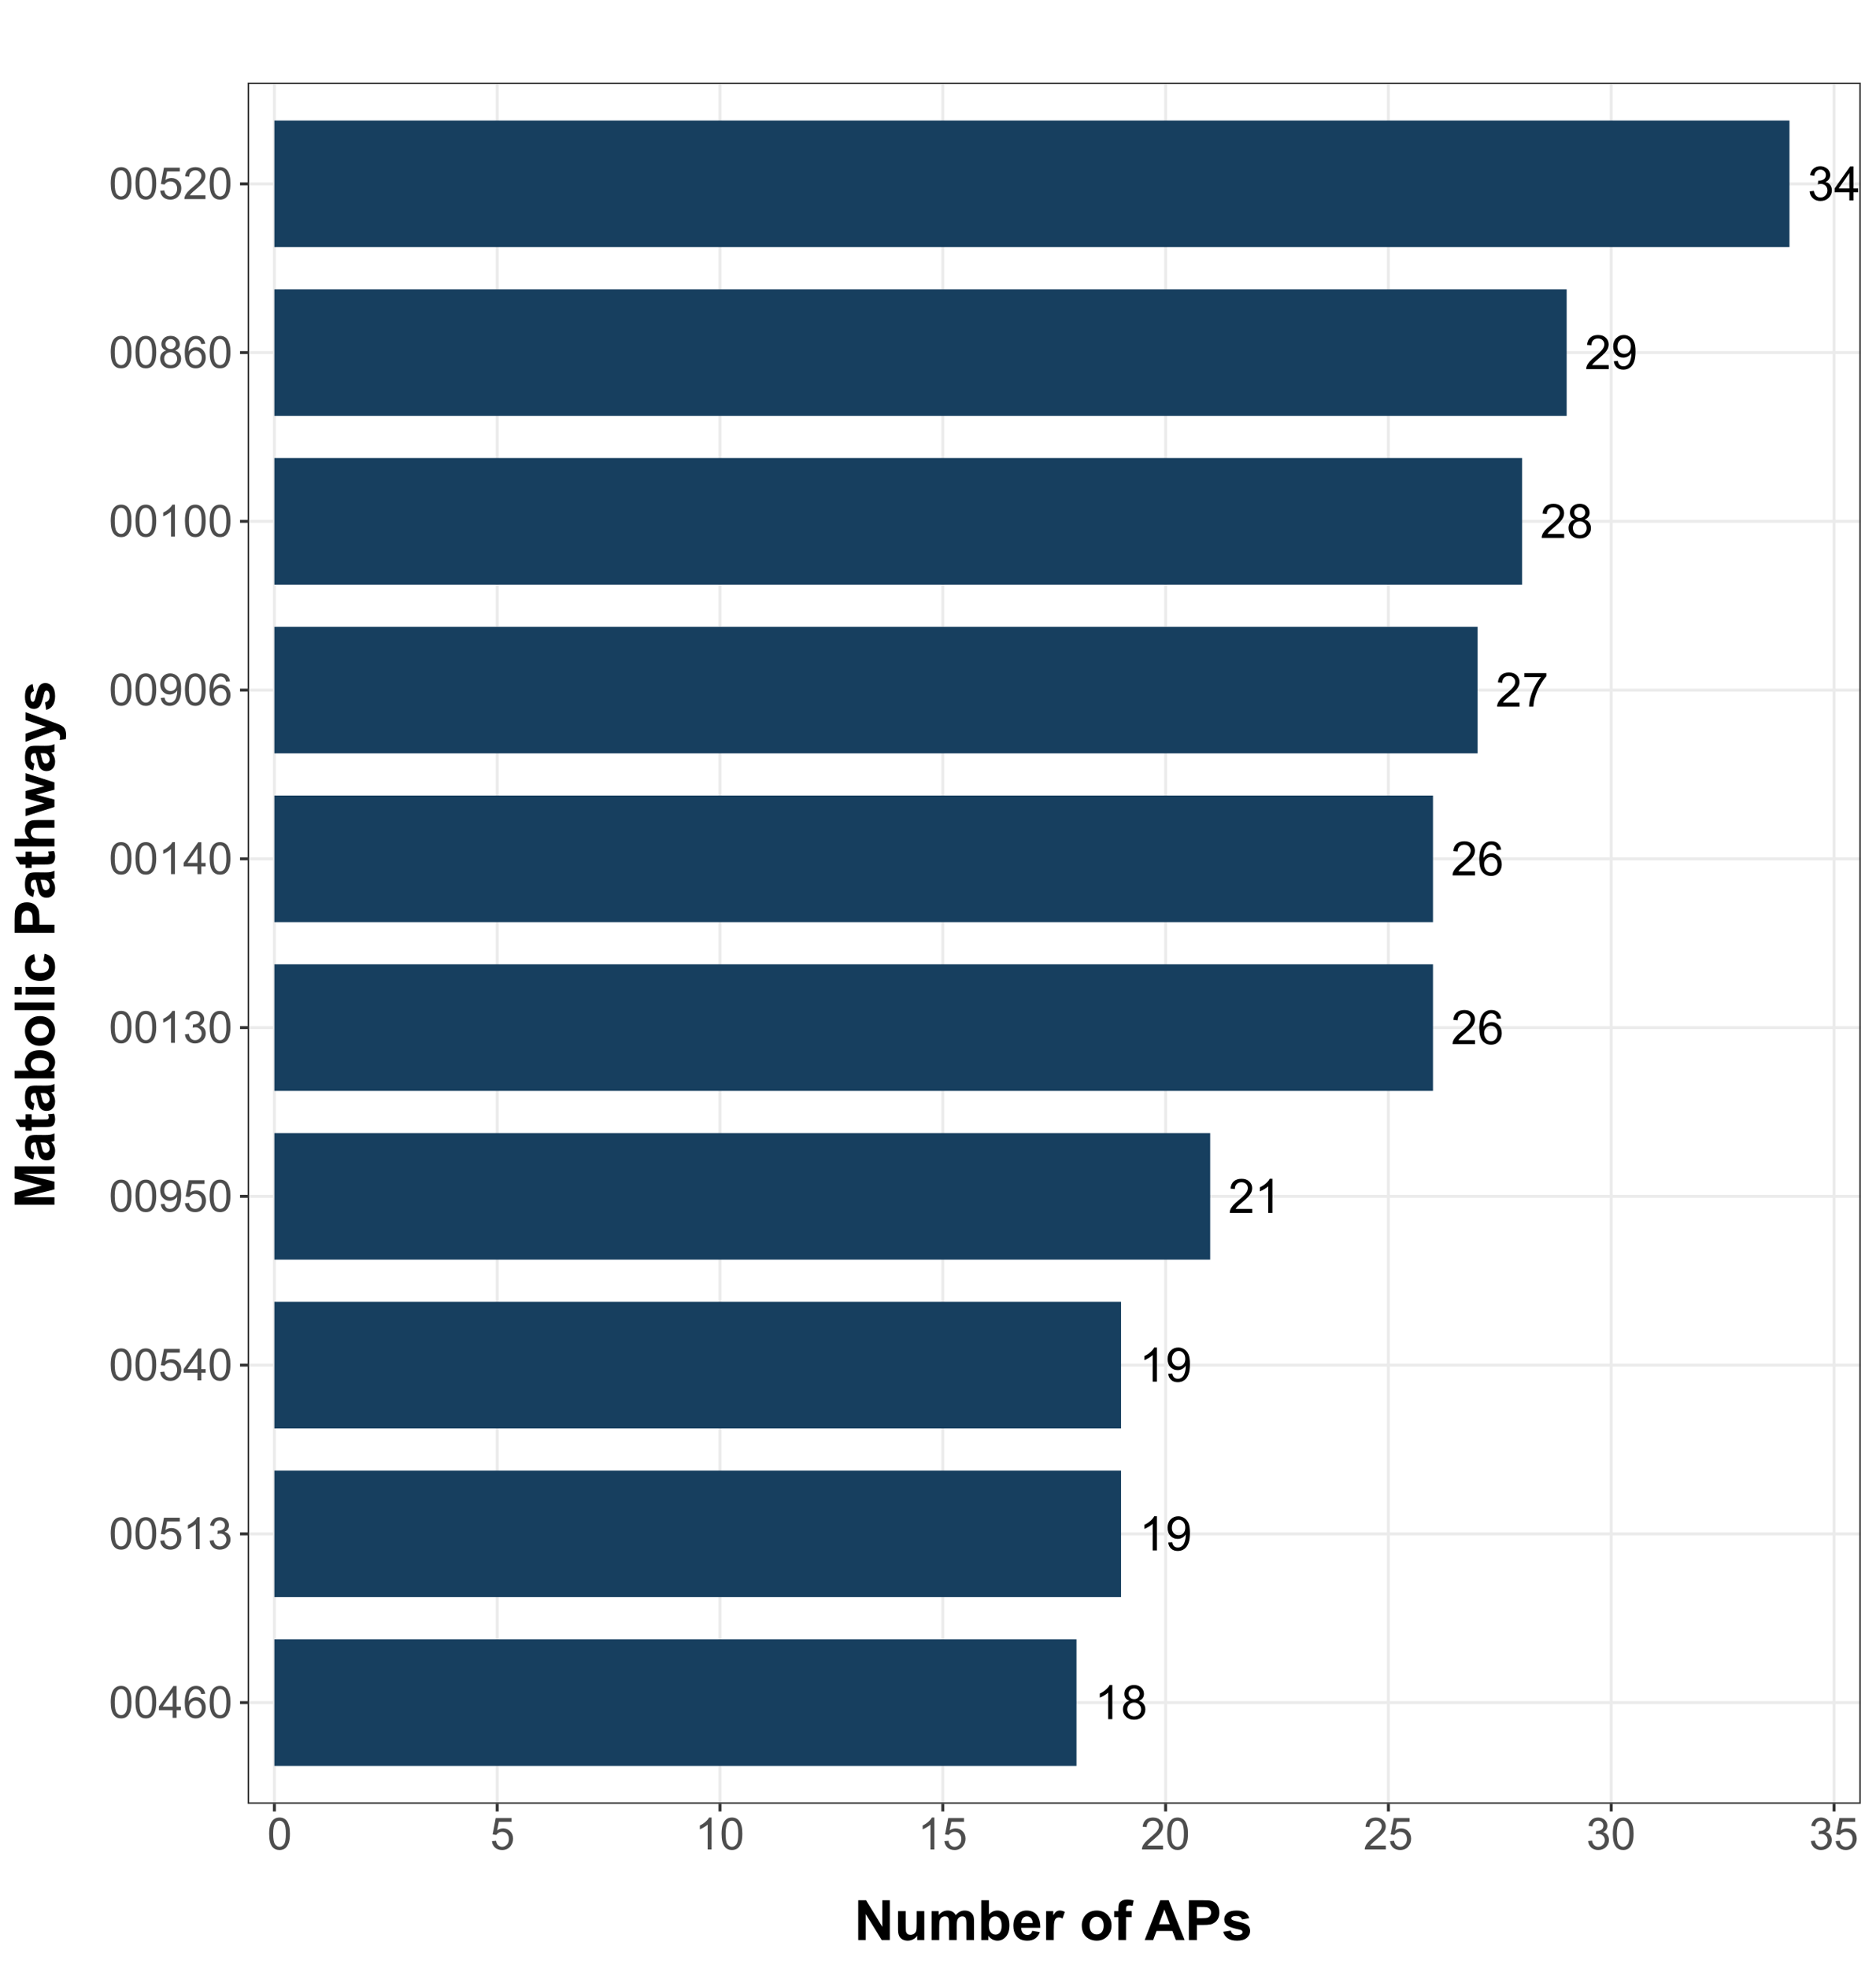 <?xml version="1.0" encoding="UTF-8"?>
<svg xmlns="http://www.w3.org/2000/svg" xmlns:xlink="http://www.w3.org/1999/xlink" width="675pt" height="708pt" viewBox="0 0 675 708" version="1.1">
<defs>
<g>
<symbol overflow="visible" id="glyph0-0">
<path style="stroke:none;" d="M 2.141 0 L 2.141 -10.672 L 10.672 -10.672 L 10.672 0 Z M 2.406 -0.266 L 10.406 -0.266 L 10.406 -10.406 L 2.406 -10.406 Z M 2.406 -0.266 "/>
</symbol>
<symbol overflow="visible" id="glyph0-1">
<path style="stroke:none;" d="M 0.719 -3.234 L 2.219 -3.422 C 2.395 -2.578 2.688 -1.969 3.094 -1.594 C 3.508 -1.219 4.016 -1.031 4.609 -1.031 C 5.316 -1.031 5.91 -1.273 6.391 -1.766 C 6.879 -2.254 7.125 -2.859 7.125 -3.578 C 7.125 -4.266 6.898 -4.832 6.453 -5.281 C 6.004 -5.727 5.43 -5.953 4.734 -5.953 C 4.453 -5.953 4.098 -5.895 3.672 -5.781 L 3.844 -7.109 C 3.945 -7.098 4.031 -7.094 4.094 -7.094 C 4.727 -7.094 5.301 -7.258 5.812 -7.594 C 6.32 -7.926 6.578 -8.438 6.578 -9.125 C 6.578 -9.676 6.391 -10.133 6.016 -10.5 C 5.648 -10.863 5.172 -11.047 4.578 -11.047 C 3.992 -11.047 3.504 -10.859 3.109 -10.484 C 2.723 -10.117 2.477 -9.57 2.375 -8.844 L 0.875 -9.109 C 1.051 -10.109 1.461 -10.883 2.109 -11.438 C 2.766 -12 3.578 -12.281 4.547 -12.281 C 5.211 -12.281 5.828 -12.133 6.391 -11.844 C 6.953 -11.562 7.379 -11.172 7.672 -10.672 C 7.973 -10.18 8.125 -9.656 8.125 -9.094 C 8.125 -8.57 7.977 -8.094 7.688 -7.656 C 7.406 -7.219 6.988 -6.875 6.438 -6.625 C 7.156 -6.457 7.711 -6.109 8.109 -5.578 C 8.516 -5.055 8.719 -4.398 8.719 -3.609 C 8.719 -2.547 8.328 -1.641 7.547 -0.891 C 6.773 -0.148 5.797 0.219 4.609 0.219 C 3.535 0.219 2.645 -0.098 1.938 -0.734 C 1.227 -1.379 0.82 -2.211 0.719 -3.234 Z M 0.719 -3.234 "/>
</symbol>
<symbol overflow="visible" id="glyph0-2">
<path style="stroke:none;" d="M 5.516 0 L 5.516 -2.922 L 0.219 -2.922 L 0.219 -4.297 L 5.797 -12.219 L 7.016 -12.219 L 7.016 -4.297 L 8.672 -4.297 L 8.672 -2.922 L 7.016 -2.922 L 7.016 0 Z M 5.516 -4.297 L 5.516 -9.812 L 1.688 -4.297 Z M 5.516 -4.297 "/>
</symbol>
<symbol overflow="visible" id="glyph0-3">
<path style="stroke:none;" d="M 8.594 -1.438 L 8.594 0 L 0.516 0 C 0.504 -0.363 0.562 -0.711 0.688 -1.047 C 0.895 -1.598 1.223 -2.141 1.672 -2.672 C 2.129 -3.203 2.785 -3.816 3.641 -4.516 C 4.973 -5.609 5.867 -6.473 6.328 -7.109 C 6.797 -7.742 7.031 -8.348 7.031 -8.922 C 7.031 -9.516 6.816 -10.016 6.391 -10.422 C 5.973 -10.828 5.422 -11.031 4.734 -11.031 C 4.016 -11.031 3.438 -10.812 3 -10.375 C 2.57 -9.945 2.352 -9.348 2.344 -8.578 L 0.797 -8.734 C 0.898 -9.891 1.297 -10.77 1.984 -11.375 C 2.68 -11.977 3.609 -12.281 4.766 -12.281 C 5.941 -12.281 6.867 -11.953 7.547 -11.297 C 8.234 -10.648 8.578 -9.844 8.578 -8.875 C 8.578 -8.383 8.477 -7.906 8.281 -7.438 C 8.082 -6.969 7.75 -6.469 7.281 -5.938 C 6.82 -5.414 6.051 -4.703 4.969 -3.797 C 4.07 -3.035 3.492 -2.52 3.234 -2.25 C 2.984 -1.977 2.773 -1.707 2.609 -1.438 Z M 8.594 -1.438 "/>
</symbol>
<symbol overflow="visible" id="glyph0-4">
<path style="stroke:none;" d="M 0.938 -2.828 L 2.375 -2.953 C 2.5 -2.273 2.734 -1.785 3.078 -1.484 C 3.422 -1.18 3.863 -1.031 4.406 -1.031 C 4.863 -1.031 5.266 -1.133 5.609 -1.344 C 5.961 -1.551 6.25 -1.832 6.469 -2.188 C 6.688 -2.539 6.867 -3.016 7.016 -3.609 C 7.172 -4.211 7.25 -4.828 7.25 -5.453 C 7.25 -5.516 7.25 -5.613 7.25 -5.75 C 6.945 -5.27 6.535 -4.879 6.016 -4.578 C 5.492 -4.285 4.93 -4.141 4.328 -4.141 C 3.316 -4.141 2.457 -4.504 1.75 -5.234 C 1.051 -5.973 0.703 -6.941 0.703 -8.141 C 0.703 -9.379 1.066 -10.379 1.797 -11.141 C 2.535 -11.898 3.453 -12.281 4.547 -12.281 C 5.348 -12.281 6.078 -12.062 6.734 -11.625 C 7.391 -11.195 7.891 -10.586 8.234 -9.797 C 8.578 -9.004 8.75 -7.859 8.75 -6.359 C 8.75 -4.797 8.578 -3.551 8.234 -2.625 C 7.898 -1.707 7.395 -1.004 6.719 -0.516 C 6.051 -0.035 5.27 0.203 4.375 0.203 C 3.414 0.203 2.633 -0.062 2.031 -0.594 C 1.426 -1.125 1.062 -1.867 0.938 -2.828 Z M 7.078 -8.219 C 7.078 -9.082 6.848 -9.766 6.391 -10.266 C 5.93 -10.773 5.379 -11.031 4.734 -11.031 C 4.066 -11.031 3.484 -10.754 2.984 -10.203 C 2.492 -9.66 2.25 -8.957 2.25 -8.094 C 2.25 -7.312 2.484 -6.676 2.953 -6.188 C 3.422 -5.707 4 -5.469 4.688 -5.469 C 5.383 -5.469 5.957 -5.707 6.406 -6.188 C 6.852 -6.676 7.078 -7.352 7.078 -8.219 Z M 7.078 -8.219 "/>
</symbol>
<symbol overflow="visible" id="glyph0-5">
<path style="stroke:none;" d="M 3.016 -6.625 C 2.391 -6.852 1.926 -7.176 1.625 -7.594 C 1.332 -8.02 1.188 -8.531 1.188 -9.125 C 1.188 -10.008 1.504 -10.754 2.141 -11.359 C 2.785 -11.973 3.633 -12.281 4.688 -12.281 C 5.758 -12.281 6.617 -11.969 7.266 -11.344 C 7.922 -10.727 8.25 -9.973 8.25 -9.078 C 8.25 -8.516 8.098 -8.02 7.797 -7.594 C 7.504 -7.176 7.055 -6.852 6.453 -6.625 C 7.203 -6.383 7.77 -5.988 8.156 -5.438 C 8.551 -4.895 8.75 -4.25 8.75 -3.5 C 8.75 -2.445 8.379 -1.566 7.641 -0.859 C 6.898 -0.148 5.926 0.203 4.719 0.203 C 3.508 0.203 2.535 -0.148 1.797 -0.859 C 1.055 -1.578 0.688 -2.469 0.688 -3.531 C 0.688 -4.332 0.891 -5 1.297 -5.531 C 1.703 -6.07 2.273 -6.438 3.016 -6.625 Z M 2.719 -9.172 C 2.719 -8.598 2.898 -8.125 3.266 -7.75 C 3.641 -7.383 4.129 -7.203 4.734 -7.203 C 5.305 -7.203 5.773 -7.383 6.141 -7.75 C 6.516 -8.113 6.703 -8.562 6.703 -9.094 C 6.703 -9.645 6.508 -10.109 6.125 -10.484 C 5.75 -10.859 5.281 -11.047 4.719 -11.047 C 4.145 -11.047 3.664 -10.859 3.281 -10.484 C 2.906 -10.117 2.719 -9.68 2.719 -9.172 Z M 2.234 -3.531 C 2.234 -3.102 2.332 -2.688 2.531 -2.281 C 2.738 -1.883 3.039 -1.578 3.438 -1.359 C 3.844 -1.141 4.273 -1.031 4.734 -1.031 C 5.453 -1.031 6.047 -1.258 6.516 -1.719 C 6.984 -2.176 7.219 -2.766 7.219 -3.484 C 7.219 -4.203 6.973 -4.797 6.484 -5.266 C 6.004 -5.742 5.406 -5.984 4.688 -5.984 C 3.977 -5.984 3.391 -5.75 2.922 -5.281 C 2.461 -4.812 2.234 -4.227 2.234 -3.531 Z M 2.234 -3.531 "/>
</symbol>
<symbol overflow="visible" id="glyph0-6">
<path style="stroke:none;" d="M 0.812 -10.625 L 0.812 -12.062 L 8.719 -12.062 L 8.719 -10.906 C 7.945 -10.07 7.176 -8.969 6.406 -7.594 C 5.645 -6.219 5.055 -4.805 4.641 -3.359 C 4.336 -2.336 4.145 -1.219 4.062 0 L 2.516 0 C 2.535 -0.957 2.723 -2.117 3.078 -3.484 C 3.441 -4.848 3.961 -6.16 4.641 -7.422 C 5.316 -8.691 6.035 -9.758 6.797 -10.625 Z M 0.812 -10.625 "/>
</symbol>
<symbol overflow="visible" id="glyph0-7">
<path style="stroke:none;" d="M 8.5 -9.234 L 7 -9.109 C 6.863 -9.703 6.676 -10.133 6.438 -10.406 C 6.031 -10.832 5.531 -11.047 4.938 -11.047 C 4.457 -11.047 4.035 -10.91 3.672 -10.641 C 3.203 -10.297 2.832 -9.789 2.562 -9.125 C 2.289 -8.469 2.148 -7.523 2.141 -6.297 C 2.492 -6.848 2.93 -7.258 3.453 -7.531 C 3.984 -7.801 4.535 -7.938 5.109 -7.938 C 6.109 -7.938 6.957 -7.566 7.656 -6.828 C 8.363 -6.086 8.719 -5.133 8.719 -3.969 C 8.719 -3.195 8.551 -2.484 8.219 -1.828 C 7.883 -1.172 7.426 -0.664 6.844 -0.312 C 6.27 0.031 5.617 0.203 4.891 0.203 C 3.641 0.203 2.617 -0.254 1.828 -1.172 C 1.035 -2.086 0.641 -3.602 0.641 -5.719 C 0.641 -8.082 1.078 -9.801 1.953 -10.875 C 2.711 -11.812 3.738 -12.281 5.031 -12.281 C 5.988 -12.281 6.773 -12.008 7.391 -11.469 C 8.004 -10.926 8.375 -10.18 8.5 -9.234 Z M 2.375 -3.969 C 2.375 -3.445 2.484 -2.945 2.703 -2.469 C 2.922 -2 3.227 -1.641 3.625 -1.391 C 4.02 -1.148 4.43 -1.031 4.859 -1.031 C 5.492 -1.031 6.039 -1.285 6.5 -1.797 C 6.957 -2.305 7.188 -3 7.188 -3.875 C 7.188 -4.719 6.957 -5.383 6.5 -5.875 C 6.051 -6.363 5.484 -6.609 4.797 -6.609 C 4.117 -6.609 3.547 -6.363 3.078 -5.875 C 2.609 -5.383 2.375 -4.75 2.375 -3.969 Z M 2.375 -3.969 "/>
</symbol>
<symbol overflow="visible" id="glyph0-8">
<path style="stroke:none;" d="M 6.359 0 L 4.859 0 L 4.859 -9.562 C 4.492 -9.219 4.02 -8.875 3.438 -8.531 C 2.852 -8.188 2.328 -7.926 1.859 -7.75 L 1.859 -9.203 C 2.703 -9.598 3.438 -10.078 4.062 -10.641 C 4.688 -11.203 5.129 -11.75 5.391 -12.281 L 6.359 -12.281 Z M 6.359 0 "/>
</symbol>
<symbol overflow="visible" id="glyph1-0">
<path style="stroke:none;" d="M 2 0 L 2 -10 L 10 -10 L 10 0 Z M 2.25 -0.25 L 9.75 -0.25 L 9.75 -9.75 L 2.25 -9.75 Z M 2.25 -0.25 "/>
</symbol>
<symbol overflow="visible" id="glyph1-1">
<path style="stroke:none;" d="M 0.672 -5.656 C 0.672 -7.008 0.805 -8.098 1.078 -8.922 C 1.359 -9.742 1.773 -10.379 2.328 -10.828 C 2.879 -11.273 3.57 -11.5 4.406 -11.5 C 5.02 -11.5 5.555 -11.375 6.016 -11.125 C 6.484 -10.883 6.867 -10.531 7.172 -10.062 C 7.473 -9.594 7.707 -9.023 7.875 -8.359 C 8.051 -7.691 8.141 -6.789 8.141 -5.656 C 8.141 -4.312 8 -3.223 7.719 -2.391 C 7.445 -1.566 7.035 -0.926 6.484 -0.469 C 5.93 -0.02 5.238 0.203 4.406 0.203 C 3.301 0.203 2.43 -0.195 1.797 -1 C 1.047 -1.945 0.672 -3.5 0.672 -5.656 Z M 2.109 -5.656 C 2.109 -3.77 2.328 -2.516 2.766 -1.891 C 3.211 -1.273 3.758 -0.969 4.406 -0.969 C 5.051 -0.969 5.594 -1.281 6.031 -1.906 C 6.469 -2.531 6.688 -3.781 6.688 -5.656 C 6.688 -7.539 6.469 -8.789 6.031 -9.406 C 5.594 -10.031 5.047 -10.344 4.391 -10.344 C 3.742 -10.344 3.227 -10.066 2.844 -9.516 C 2.352 -8.816 2.109 -7.531 2.109 -5.656 Z M 2.109 -5.656 "/>
</symbol>
<symbol overflow="visible" id="glyph1-2">
<path style="stroke:none;" d="M 5.172 0 L 5.172 -2.75 L 0.203 -2.75 L 0.203 -4.031 L 5.438 -11.453 L 6.578 -11.453 L 6.578 -4.031 L 8.125 -4.031 L 8.125 -2.75 L 6.578 -2.75 L 6.578 0 Z M 5.172 -4.031 L 5.172 -9.203 L 1.594 -4.031 Z M 5.172 -4.031 "/>
</symbol>
<symbol overflow="visible" id="glyph1-3">
<path style="stroke:none;" d="M 7.969 -8.656 L 6.562 -8.547 C 6.438 -9.098 6.258 -9.5 6.031 -9.75 C 5.656 -10.145 5.188 -10.344 4.625 -10.344 C 4.176 -10.344 3.785 -10.219 3.453 -9.969 C 3.004 -9.645 2.648 -9.172 2.391 -8.547 C 2.141 -7.93 2.008 -7.051 2 -5.906 C 2.344 -6.426 2.758 -6.812 3.25 -7.062 C 3.738 -7.312 4.25 -7.438 4.781 -7.438 C 5.719 -7.438 6.516 -7.086 7.172 -6.391 C 7.836 -5.703 8.172 -4.812 8.172 -3.719 C 8.172 -3 8.016 -2.332 7.703 -1.719 C 7.391 -1.102 6.961 -0.629 6.422 -0.297 C 5.879 0.035 5.266 0.203 4.578 0.203 C 3.41 0.203 2.457 -0.227 1.719 -1.094 C 0.977 -1.957 0.609 -3.379 0.609 -5.359 C 0.609 -7.578 1.016 -9.188 1.828 -10.188 C 2.547 -11.062 3.508 -11.5 4.719 -11.5 C 5.613 -11.5 6.348 -11.242 6.922 -10.734 C 7.504 -10.234 7.852 -9.539 7.969 -8.656 Z M 2.219 -3.719 C 2.219 -3.227 2.32 -2.758 2.531 -2.312 C 2.738 -1.875 3.023 -1.539 3.391 -1.312 C 3.766 -1.082 4.156 -0.969 4.562 -0.969 C 5.156 -0.969 5.664 -1.207 6.094 -1.688 C 6.52 -2.164 6.734 -2.816 6.734 -3.641 C 6.734 -4.43 6.52 -5.051 6.094 -5.5 C 5.676 -5.957 5.145 -6.188 4.5 -6.188 C 3.863 -6.188 3.32 -5.957 2.875 -5.5 C 2.438 -5.051 2.219 -4.457 2.219 -3.719 Z M 2.219 -3.719 "/>
</symbol>
<symbol overflow="visible" id="glyph1-4">
<path style="stroke:none;" d="M 0.672 -3 L 2.141 -3.125 C 2.254 -2.406 2.508 -1.863 2.906 -1.5 C 3.301 -1.145 3.781 -0.969 4.344 -0.969 C 5.02 -0.969 5.594 -1.223 6.062 -1.734 C 6.531 -2.242 6.766 -2.922 6.766 -3.766 C 6.766 -4.566 6.539 -5.195 6.094 -5.656 C 5.645 -6.125 5.055 -6.359 4.328 -6.359 C 3.867 -6.359 3.457 -6.254 3.094 -6.047 C 2.727 -5.836 2.441 -5.57 2.234 -5.25 L 0.922 -5.422 L 2.031 -11.297 L 7.719 -11.297 L 7.719 -9.953 L 3.156 -9.953 L 2.531 -6.875 C 3.219 -7.352 3.941 -7.594 4.703 -7.594 C 5.703 -7.594 6.547 -7.242 7.234 -6.547 C 7.922 -5.859 8.266 -4.973 8.266 -3.891 C 8.266 -2.848 7.961 -1.953 7.359 -1.203 C 6.617 -0.266 5.613 0.203 4.344 0.203 C 3.301 0.203 2.453 -0.086 1.797 -0.672 C 1.141 -1.266 0.766 -2.039 0.672 -3 Z M 0.672 -3 "/>
</symbol>
<symbol overflow="visible" id="glyph1-5">
<path style="stroke:none;" d="M 5.969 0 L 4.562 0 L 4.562 -8.969 C 4.219 -8.645 3.77 -8.32 3.219 -8 C 2.676 -7.676 2.188 -7.43 1.75 -7.266 L 1.75 -8.625 C 2.531 -9 3.211 -9.445 3.797 -9.969 C 4.391 -10.5 4.812 -11.008 5.062 -11.5 L 5.969 -11.5 Z M 5.969 0 "/>
</symbol>
<symbol overflow="visible" id="glyph1-6">
<path style="stroke:none;" d="M 0.672 -3.031 L 2.078 -3.219 C 2.242 -2.414 2.52 -1.836 2.906 -1.484 C 3.289 -1.141 3.766 -0.969 4.328 -0.969 C 4.984 -0.969 5.539 -1.195 6 -1.656 C 6.457 -2.113 6.688 -2.68 6.688 -3.359 C 6.688 -4.004 6.473 -4.535 6.047 -4.953 C 5.629 -5.367 5.094 -5.578 4.438 -5.578 C 4.176 -5.578 3.848 -5.523 3.453 -5.422 L 3.609 -6.656 C 3.703 -6.645 3.773 -6.641 3.828 -6.641 C 4.43 -6.641 4.973 -6.797 5.453 -7.109 C 5.93 -7.422 6.172 -7.906 6.172 -8.562 C 6.172 -9.07 5.992 -9.492 5.641 -9.828 C 5.297 -10.172 4.848 -10.344 4.297 -10.344 C 3.742 -10.344 3.285 -10.172 2.922 -9.828 C 2.555 -9.484 2.32 -8.969 2.219 -8.281 L 0.812 -8.531 C 0.988 -9.477 1.379 -10.207 1.984 -10.719 C 2.598 -11.238 3.359 -11.5 4.266 -11.5 C 4.891 -11.5 5.461 -11.363 5.984 -11.094 C 6.516 -10.832 6.914 -10.469 7.188 -10 C 7.469 -9.539 7.609 -9.051 7.609 -8.531 C 7.609 -8.031 7.473 -7.578 7.203 -7.172 C 6.941 -6.766 6.551 -6.441 6.031 -6.203 C 6.707 -6.047 7.234 -5.723 7.609 -5.234 C 7.984 -4.742 8.172 -4.129 8.172 -3.391 C 8.172 -2.391 7.805 -1.539 7.078 -0.844 C 6.348 -0.145 5.426 0.203 4.312 0.203 C 3.312 0.203 2.477 -0.094 1.812 -0.688 C 1.145 -1.289 0.766 -2.07 0.672 -3.031 Z M 0.672 -3.031 "/>
</symbol>
<symbol overflow="visible" id="glyph1-7">
<path style="stroke:none;" d="M 0.875 -2.656 L 2.234 -2.781 C 2.348 -2.145 2.566 -1.68 2.891 -1.391 C 3.211 -1.109 3.625 -0.969 4.125 -0.969 C 4.562 -0.969 4.941 -1.066 5.266 -1.266 C 5.586 -1.461 5.852 -1.723 6.062 -2.047 C 6.27 -2.379 6.441 -2.828 6.578 -3.391 C 6.723 -3.953 6.797 -4.523 6.797 -5.109 C 6.797 -5.172 6.797 -5.266 6.797 -5.391 C 6.516 -4.941 6.129 -4.578 5.641 -4.297 C 5.148 -4.023 4.625 -3.891 4.062 -3.891 C 3.113 -3.891 2.312 -4.234 1.656 -4.922 C 1 -5.609 0.672 -6.516 0.672 -7.641 C 0.672 -8.797 1.008 -9.727 1.688 -10.438 C 2.375 -11.145 3.234 -11.5 4.266 -11.5 C 5.016 -11.5 5.695 -11.297 6.312 -10.891 C 6.926 -10.492 7.395 -9.926 7.719 -9.188 C 8.039 -8.445 8.203 -7.375 8.203 -5.969 C 8.203 -4.5 8.039 -3.332 7.719 -2.469 C 7.406 -1.602 6.93 -0.941 6.297 -0.484 C 5.672 -0.023 4.938 0.203 4.094 0.203 C 3.195 0.203 2.461 -0.047 1.891 -0.547 C 1.328 -1.047 0.988 -1.75 0.875 -2.656 Z M 6.641 -7.703 C 6.641 -8.516 6.422 -9.156 5.984 -9.625 C 5.555 -10.102 5.039 -10.344 4.438 -10.344 C 3.812 -10.344 3.266 -10.086 2.797 -9.578 C 2.336 -9.066 2.109 -8.406 2.109 -7.594 C 2.109 -6.863 2.328 -6.27 2.766 -5.812 C 3.211 -5.352 3.758 -5.125 4.406 -5.125 C 5.051 -5.125 5.582 -5.352 6 -5.812 C 6.426 -6.27 6.641 -6.898 6.641 -7.703 Z M 6.641 -7.703 "/>
</symbol>
<symbol overflow="visible" id="glyph1-8">
<path style="stroke:none;" d="M 2.828 -6.219 C 2.242 -6.426 1.812 -6.727 1.531 -7.125 C 1.25 -7.52 1.109 -7.992 1.109 -8.547 C 1.109 -9.379 1.406 -10.078 2 -10.641 C 2.602 -11.211 3.406 -11.5 4.406 -11.5 C 5.406 -11.5 6.207 -11.207 6.812 -10.625 C 7.426 -10.051 7.734 -9.348 7.734 -8.516 C 7.734 -7.984 7.594 -7.52 7.312 -7.125 C 7.031 -6.727 6.609 -6.426 6.047 -6.219 C 6.742 -5.988 7.273 -5.617 7.641 -5.109 C 8.016 -4.598 8.203 -3.988 8.203 -3.281 C 8.203 -2.301 7.852 -1.473 7.156 -0.797 C 6.469 -0.129 5.555 0.203 4.422 0.203 C 3.297 0.203 2.383 -0.129 1.688 -0.797 C 1 -1.473 0.656 -2.312 0.656 -3.312 C 0.656 -4.062 0.844 -4.688 1.219 -5.188 C 1.594 -5.688 2.129 -6.031 2.828 -6.219 Z M 2.547 -8.594 C 2.547 -8.051 2.719 -7.609 3.062 -7.266 C 3.414 -6.922 3.875 -6.75 4.438 -6.75 C 4.977 -6.75 5.422 -6.922 5.766 -7.266 C 6.109 -7.609 6.281 -8.023 6.281 -8.516 C 6.281 -9.035 6.102 -9.469 5.75 -9.812 C 5.395 -10.164 4.953 -10.344 4.422 -10.344 C 3.879 -10.344 3.43 -10.172 3.078 -9.828 C 2.723 -9.484 2.547 -9.07 2.547 -8.594 Z M 2.094 -3.312 C 2.094 -2.906 2.188 -2.516 2.375 -2.141 C 2.57 -1.766 2.859 -1.473 3.234 -1.266 C 3.609 -1.066 4.008 -0.969 4.438 -0.969 C 5.113 -0.969 5.672 -1.18 6.109 -1.609 C 6.547 -2.047 6.766 -2.598 6.766 -3.266 C 6.766 -3.941 6.535 -4.5 6.078 -4.938 C 5.629 -5.383 5.066 -5.609 4.391 -5.609 C 3.734 -5.609 3.188 -5.391 2.75 -4.953 C 2.312 -4.516 2.094 -3.969 2.094 -3.312 Z M 2.094 -3.312 "/>
</symbol>
<symbol overflow="visible" id="glyph1-9">
<path style="stroke:none;" d="M 8.062 -1.359 L 8.062 0 L 0.484 0 C 0.473 -0.344 0.531 -0.672 0.656 -0.984 C 0.844 -1.492 1.148 -2 1.578 -2.5 C 2.004 -3 2.617 -3.578 3.422 -4.234 C 4.66 -5.254 5.5 -6.062 5.938 -6.656 C 6.375 -7.258 6.594 -7.828 6.594 -8.359 C 6.594 -8.91 6.395 -9.379 6 -9.766 C 5.602 -10.148 5.082 -10.344 4.438 -10.344 C 3.758 -10.344 3.219 -10.141 2.812 -9.734 C 2.406 -9.328 2.203 -8.766 2.203 -8.047 L 0.75 -8.188 C 0.852 -9.27 1.227 -10.094 1.875 -10.656 C 2.52 -11.219 3.383 -11.5 4.469 -11.5 C 5.57 -11.5 6.441 -11.191 7.078 -10.578 C 7.723 -9.973 8.047 -9.223 8.047 -8.328 C 8.047 -7.867 7.953 -7.414 7.766 -6.969 C 7.578 -6.531 7.266 -6.066 6.828 -5.578 C 6.391 -5.086 5.664 -4.414 4.656 -3.562 C 3.812 -2.852 3.27 -2.367 3.031 -2.109 C 2.789 -1.859 2.594 -1.609 2.438 -1.359 Z M 8.062 -1.359 "/>
</symbol>
<symbol overflow="visible" id="glyph1-10">
<path style="stroke:none;" d=""/>
</symbol>
<symbol overflow="visible" id="glyph2-0">
<path style="stroke:none;" d="M 2.5 0 L 2.5 -12.5 L 12.5 -12.5 L 12.5 0 Z M 2.812 -0.312 L 12.188 -0.312 L 12.188 -12.188 L 2.812 -12.188 Z M 2.812 -0.312 "/>
</symbol>
<symbol overflow="visible" id="glyph2-1">
<path style="stroke:none;" d="M 1.484 0 L 1.484 -14.312 L 4.297 -14.312 L 10.156 -4.75 L 10.156 -14.312 L 12.844 -14.312 L 12.844 0 L 9.938 0 L 4.172 -9.344 L 4.172 0 Z M 1.484 0 "/>
</symbol>
<symbol overflow="visible" id="glyph2-2">
<path style="stroke:none;" d="M 8.266 0 L 8.266 -1.547 C 7.891 -0.992 7.391 -0.555 6.766 -0.234 C 6.148 0.078 5.504 0.234 4.828 0.234 C 4.129 0.234 3.504 0.082 2.953 -0.219 C 2.398 -0.531 2 -0.961 1.75 -1.516 C 1.5 -2.066 1.375 -2.832 1.375 -3.812 L 1.375 -10.375 L 4.125 -10.375 L 4.125 -5.609 C 4.125 -4.148 4.172 -3.254 4.266 -2.922 C 4.367 -2.598 4.551 -2.336 4.812 -2.141 C 5.082 -1.953 5.426 -1.859 5.844 -1.859 C 6.312 -1.859 6.727 -1.984 7.094 -2.234 C 7.469 -2.492 7.723 -2.812 7.859 -3.188 C 7.992 -3.57 8.062 -4.508 8.062 -6 L 8.062 -10.375 L 10.812 -10.375 L 10.812 0 Z M 8.266 0 "/>
</symbol>
<symbol overflow="visible" id="glyph2-3">
<path style="stroke:none;" d="M 1.234 -10.375 L 3.766 -10.375 L 3.766 -8.953 C 4.672 -10.055 5.75 -10.609 7 -10.609 C 7.656 -10.609 8.227 -10.469 8.719 -10.188 C 9.207 -9.914 9.609 -9.504 9.922 -8.953 C 10.379 -9.504 10.867 -9.914 11.391 -10.188 C 11.922 -10.469 12.488 -10.609 13.094 -10.609 C 13.852 -10.609 14.492 -10.453 15.016 -10.141 C 15.547 -9.828 15.941 -9.375 16.203 -8.781 C 16.391 -8.332 16.484 -7.613 16.484 -6.625 L 16.484 0 L 13.734 0 L 13.734 -5.922 C 13.734 -6.953 13.641 -7.617 13.453 -7.922 C 13.203 -8.305 12.812 -8.5 12.281 -8.5 C 11.895 -8.5 11.531 -8.379 11.188 -8.141 C 10.852 -7.91 10.613 -7.57 10.469 -7.125 C 10.32 -6.676 10.25 -5.961 10.25 -4.984 L 10.25 0 L 7.5 0 L 7.5 -5.688 C 7.5 -6.695 7.445 -7.348 7.344 -7.641 C 7.25 -7.93 7.098 -8.145 6.891 -8.281 C 6.691 -8.426 6.414 -8.5 6.062 -8.5 C 5.645 -8.5 5.266 -8.383 4.922 -8.156 C 4.586 -7.938 4.344 -7.609 4.188 -7.172 C 4.039 -6.742 3.969 -6.035 3.969 -5.047 L 3.969 0 L 1.234 0 Z M 1.234 -10.375 "/>
</symbol>
<symbol overflow="visible" id="glyph2-4">
<path style="stroke:none;" d="M 1.312 0 L 1.312 -14.312 L 4.062 -14.312 L 4.062 -9.156 C 4.906 -10.125 5.91 -10.609 7.078 -10.609 C 8.336 -10.609 9.379 -10.148 10.203 -9.234 C 11.035 -8.316 11.453 -7.004 11.453 -5.297 C 11.453 -3.523 11.031 -2.16 10.188 -1.203 C 9.344 -0.242 8.316 0.234 7.109 0.234 C 6.516 0.234 5.93 0.086 5.359 -0.203 C 4.785 -0.504 4.289 -0.945 3.875 -1.531 L 3.875 0 Z M 4.047 -5.406 C 4.047 -4.332 4.211 -3.539 4.547 -3.031 C 5.023 -2.301 5.66 -1.938 6.453 -1.938 C 7.055 -1.938 7.57 -2.191 8 -2.703 C 8.426 -3.223 8.641 -4.039 8.641 -5.156 C 8.641 -6.344 8.422 -7.195 7.984 -7.719 C 7.555 -8.238 7.008 -8.5 6.344 -8.5 C 5.688 -8.5 5.141 -8.242 4.703 -7.734 C 4.266 -7.223 4.047 -6.445 4.047 -5.406 Z M 4.047 -5.406 "/>
</symbol>
<symbol overflow="visible" id="glyph2-5">
<path style="stroke:none;" d="M 7.438 -3.297 L 10.172 -2.844 C 9.828 -1.844 9.273 -1.078 8.516 -0.547 C 7.754 -0.023 6.805 0.234 5.672 0.234 C 3.859 0.234 2.52 -0.352 1.656 -1.531 C 0.977 -2.477 0.641 -3.672 0.641 -5.109 C 0.641 -6.828 1.086 -8.172 1.984 -9.141 C 2.879 -10.117 4.016 -10.609 5.391 -10.609 C 6.93 -10.609 8.145 -10.098 9.031 -9.078 C 9.926 -8.055 10.359 -6.492 10.328 -4.391 L 3.453 -4.391 C 3.473 -3.578 3.691 -2.941 4.109 -2.484 C 4.535 -2.035 5.062 -1.812 5.688 -1.812 C 6.125 -1.812 6.488 -1.926 6.781 -2.156 C 7.07 -2.395 7.289 -2.773 7.438 -3.297 Z M 7.594 -6.078 C 7.57 -6.867 7.363 -7.469 6.969 -7.875 C 6.582 -8.289 6.113 -8.5 5.562 -8.5 C 4.957 -8.5 4.461 -8.285 4.078 -7.859 C 3.68 -7.422 3.488 -6.828 3.5 -6.078 Z M 7.594 -6.078 "/>
</symbol>
<symbol overflow="visible" id="glyph2-6">
<path style="stroke:none;" d="M 4.062 0 L 1.312 0 L 1.312 -10.375 L 3.875 -10.375 L 3.875 -8.891 C 4.301 -9.586 4.688 -10.047 5.031 -10.266 C 5.383 -10.492 5.785 -10.609 6.234 -10.609 C 6.859 -10.609 7.457 -10.438 8.031 -10.094 L 7.188 -7.703 C 6.727 -7.992 6.301 -8.141 5.906 -8.141 C 5.52 -8.141 5.191 -8.035 4.922 -7.828 C 4.648 -7.617 4.438 -7.234 4.281 -6.672 C 4.133 -6.117 4.062 -4.961 4.062 -3.203 Z M 4.062 0 "/>
</symbol>
<symbol overflow="visible" id="glyph2-7">
<path style="stroke:none;" d=""/>
</symbol>
<symbol overflow="visible" id="glyph2-8">
<path style="stroke:none;" d="M 0.797 -5.328 C 0.797 -6.242 1.02 -7.129 1.469 -7.984 C 1.926 -8.836 2.566 -9.488 3.391 -9.938 C 4.211 -10.383 5.129 -10.609 6.141 -10.609 C 7.711 -10.609 9 -10.098 10 -9.078 C 11 -8.055 11.5 -6.77 11.5 -5.219 C 11.5 -3.645 10.992 -2.344 9.984 -1.312 C 8.973 -0.281 7.695 0.234 6.156 0.234 C 5.207 0.234 4.301 0.02 3.438 -0.406 C 2.582 -0.844 1.926 -1.473 1.469 -2.297 C 1.02 -3.129 0.797 -4.141 0.797 -5.328 Z M 3.609 -5.188 C 3.609 -4.156 3.852 -3.363 4.344 -2.812 C 4.832 -2.27 5.438 -2 6.156 -2 C 6.875 -2 7.473 -2.27 7.953 -2.812 C 8.441 -3.363 8.688 -4.16 8.688 -5.203 C 8.688 -6.223 8.441 -7.004 7.953 -7.547 C 7.473 -8.098 6.875 -8.375 6.156 -8.375 C 5.438 -8.375 4.832 -8.098 4.344 -7.547 C 3.852 -7.004 3.609 -6.219 3.609 -5.188 Z M 3.609 -5.188 "/>
</symbol>
<symbol overflow="visible" id="glyph2-9">
<path style="stroke:none;" d="M 0.234 -10.375 L 1.766 -10.375 L 1.766 -11.156 C 1.766 -12.031 1.852 -12.68 2.031 -13.109 C 2.219 -13.535 2.562 -13.883 3.062 -14.156 C 3.562 -14.426 4.191 -14.562 4.953 -14.562 C 5.734 -14.562 6.5 -14.441 7.25 -14.203 L 6.875 -12.297 C 6.438 -12.398 6.016 -12.453 5.609 -12.453 C 5.211 -12.453 4.926 -12.359 4.75 -12.172 C 4.582 -11.984 4.5 -11.629 4.5 -11.109 L 4.5 -10.375 L 6.547 -10.375 L 6.547 -8.219 L 4.5 -8.219 L 4.5 0 L 1.766 0 L 1.766 -8.219 L 0.234 -8.219 Z M 0.234 -10.375 "/>
</symbol>
<symbol overflow="visible" id="glyph2-10">
<path style="stroke:none;" d="M 14.359 0 L 11.219 0 L 9.969 -3.25 L 4.25 -3.25 L 3.062 0 L 0 0 L 5.578 -14.312 L 8.641 -14.312 Z M 9.047 -5.672 L 7.078 -10.984 L 5.141 -5.672 Z M 9.047 -5.672 "/>
</symbol>
<symbol overflow="visible" id="glyph2-11">
<path style="stroke:none;" d="M 1.453 0 L 1.453 -14.312 L 6.094 -14.312 C 7.852 -14.312 9 -14.242 9.531 -14.109 C 10.352 -13.891 11.039 -13.422 11.594 -12.703 C 12.145 -11.984 12.422 -11.051 12.422 -9.906 C 12.422 -9.031 12.258 -8.289 11.938 -7.688 C 11.625 -7.094 11.219 -6.625 10.719 -6.281 C 10.227 -5.938 9.734 -5.711 9.234 -5.609 C 8.535 -5.473 7.535 -5.406 6.234 -5.406 L 4.344 -5.406 L 4.344 0 Z M 4.344 -11.891 L 4.344 -7.828 L 5.922 -7.828 C 7.066 -7.828 7.832 -7.898 8.219 -8.047 C 8.602 -8.203 8.898 -8.438 9.109 -8.75 C 9.328 -9.07 9.438 -9.445 9.438 -9.875 C 9.438 -10.395 9.285 -10.82 8.984 -11.156 C 8.68 -11.5 8.297 -11.711 7.828 -11.797 C 7.484 -11.859 6.789 -11.891 5.75 -11.891 Z M 4.344 -11.891 "/>
</symbol>
<symbol overflow="visible" id="glyph2-12">
<path style="stroke:none;" d="M 0.469 -2.953 L 3.219 -3.375 C 3.344 -2.844 3.582 -2.438 3.938 -2.156 C 4.289 -1.883 4.789 -1.75 5.438 -1.75 C 6.145 -1.75 6.68 -1.879 7.047 -2.141 C 7.285 -2.316 7.406 -2.562 7.406 -2.875 C 7.406 -3.082 7.336 -3.254 7.203 -3.391 C 7.066 -3.516 6.766 -3.633 6.297 -3.75 C 4.078 -4.238 2.672 -4.688 2.078 -5.094 C 1.254 -5.645 0.844 -6.422 0.844 -7.422 C 0.844 -8.316 1.195 -9.07 1.906 -9.688 C 2.625 -10.301 3.727 -10.609 5.219 -10.609 C 6.633 -10.609 7.688 -10.375 8.375 -9.906 C 9.07 -9.445 9.551 -8.766 9.812 -7.859 L 7.219 -7.391 C 7.102 -7.785 6.891 -8.094 6.578 -8.312 C 6.273 -8.531 5.836 -8.641 5.266 -8.641 C 4.547 -8.641 4.031 -8.535 3.719 -8.328 C 3.508 -8.18 3.406 -8 3.406 -7.781 C 3.406 -7.582 3.492 -7.414 3.672 -7.281 C 3.922 -7.094 4.773 -6.832 6.234 -6.5 C 7.691 -6.164 8.711 -5.758 9.297 -5.281 C 9.867 -4.789 10.156 -4.113 10.156 -3.25 C 10.156 -2.289 9.758 -1.469 8.969 -0.781 C 8.176 -0.102 7 0.234 5.438 0.234 C 4.031 0.234 2.91 -0.051 2.078 -0.625 C 1.254 -1.195 0.719 -1.973 0.469 -2.953 Z M 0.469 -2.953 "/>
</symbol>
<symbol overflow="visible" id="glyph3-0">
<path style="stroke:none;" d="M 0 -2.5 L -12.5 -2.5 L -12.5 -12.5 L 0 -12.5 Z M -0.312 -2.812 L -0.312 -12.188 L -12.188 -12.188 L -12.188 -2.812 Z M -0.312 -2.812 "/>
</symbol>
<symbol overflow="visible" id="glyph3-1">
<path style="stroke:none;" d="M 0 -1.422 L -14.312 -1.422 L -14.312 -5.75 L -4.547 -8.344 L -14.312 -10.906 L -14.312 -15.25 L 0 -15.25 L 0 -12.562 L -11.266 -12.562 L 0 -9.719 L 0 -6.938 L -11.266 -4.109 L 0 -4.109 Z M 0 -1.422 "/>
</symbol>
<symbol overflow="visible" id="glyph3-2">
<path style="stroke:none;" d="M -7.203 -3.484 L -7.656 -1 C -8.656 -1.281 -9.395 -1.758 -9.875 -2.438 C -10.363 -3.125 -10.609 -4.141 -10.609 -5.484 C -10.609 -6.711 -10.461 -7.625 -10.172 -8.219 C -9.879 -8.82 -9.508 -9.242 -9.062 -9.484 C -8.625 -9.734 -7.805 -9.859 -6.609 -9.859 L -3.406 -9.828 C -2.5 -9.828 -1.828 -9.867 -1.391 -9.953 C -0.961 -10.047 -0.5 -10.211 0 -10.453 L 0 -7.734 C -0.188 -7.66 -0.457 -7.57 -0.812 -7.469 C -0.977 -7.426 -1.086 -7.395 -1.141 -7.375 C -0.68 -6.906 -0.336 -6.398 -0.109 -5.859 C 0.117 -5.328 0.234 -4.758 0.234 -4.156 C 0.234 -3.094 -0.051 -2.254 -0.625 -1.641 C -1.207 -1.023 -1.941 -0.719 -2.828 -0.719 C -3.422 -0.719 -3.945 -0.852 -4.406 -1.125 C -4.863 -1.406 -5.211 -1.797 -5.453 -2.297 C -5.703 -2.805 -5.914 -3.539 -6.094 -4.5 C -6.332 -5.781 -6.555 -6.664 -6.766 -7.156 L -7.047 -7.156 C -7.566 -7.156 -7.938 -7.023 -8.156 -6.766 C -8.383 -6.504 -8.5 -6.016 -8.5 -5.297 C -8.5 -4.805 -8.406 -4.422 -8.219 -4.141 C -8.031 -3.867 -7.691 -3.648 -7.203 -3.484 Z M -4.984 -7.156 C -4.867 -6.801 -4.727 -6.242 -4.562 -5.484 C -4.395 -4.723 -4.234 -4.227 -4.078 -4 C -3.828 -3.633 -3.504 -3.453 -3.109 -3.453 C -2.734 -3.453 -2.406 -3.594 -2.125 -3.875 C -1.844 -4.164 -1.703 -4.535 -1.703 -4.984 C -1.703 -5.473 -1.863 -5.941 -2.188 -6.391 C -2.438 -6.723 -2.738 -6.941 -3.094 -7.047 C -3.332 -7.117 -3.781 -7.156 -4.438 -7.156 Z M -4.984 -7.156 "/>
</symbol>
<symbol overflow="visible" id="glyph3-3">
<path style="stroke:none;" d="M -10.375 -6.188 L -8.188 -6.188 L -8.188 -4.312 L -4 -4.312 C -3.156 -4.312 -2.66 -4.328 -2.516 -4.359 C -2.379 -4.398 -2.266 -4.484 -2.172 -4.609 C -2.086 -4.742 -2.047 -4.898 -2.047 -5.078 C -2.047 -5.328 -2.133 -5.695 -2.312 -6.188 L -0.172 -6.422 C 0.098 -5.773 0.234 -5.051 0.234 -4.25 C 0.234 -3.75 0.148 -3.301 -0.016 -2.906 C -0.18 -2.508 -0.395 -2.219 -0.656 -2.031 C -0.926 -1.852 -1.285 -1.727 -1.734 -1.656 C -2.047 -1.594 -2.688 -1.562 -3.656 -1.562 L -8.188 -1.562 L -8.188 -0.297 L -10.375 -0.297 L -10.375 -1.562 L -12.438 -1.562 L -14.031 -4.312 L -10.375 -4.312 Z M -10.375 -6.188 "/>
</symbol>
<symbol overflow="visible" id="glyph3-4">
<path style="stroke:none;" d="M 0 -1.312 L -14.312 -1.312 L -14.312 -4.062 L -9.156 -4.062 C -10.125 -4.906 -10.609 -5.91 -10.609 -7.078 C -10.609 -8.336 -10.148 -9.379 -9.234 -10.203 C -8.316 -11.035 -7.004 -11.453 -5.297 -11.453 C -3.523 -11.453 -2.16 -11.031 -1.203 -10.188 C -0.242 -9.344 0.234 -8.316 0.234 -7.109 C 0.234 -6.516 0.086 -5.93 -0.203 -5.359 C -0.504 -4.785 -0.945 -4.289 -1.531 -3.875 L 0 -3.875 Z M -5.406 -4.047 C -4.332 -4.047 -3.539 -4.211 -3.031 -4.547 C -2.301 -5.023 -1.938 -5.66 -1.938 -6.453 C -1.938 -7.055 -2.191 -7.57 -2.703 -8 C -3.223 -8.426 -4.039 -8.641 -5.156 -8.641 C -6.344 -8.641 -7.195 -8.422 -7.719 -7.984 C -8.238 -7.555 -8.5 -7.008 -8.5 -6.344 C -8.5 -5.688 -8.242 -5.141 -7.734 -4.703 C -7.223 -4.266 -6.445 -4.047 -5.406 -4.047 Z M -5.406 -4.047 "/>
</symbol>
<symbol overflow="visible" id="glyph3-5">
<path style="stroke:none;" d="M -5.328 -0.797 C -6.242 -0.797 -7.129 -1.02 -7.984 -1.469 C -8.836 -1.926 -9.488 -2.566 -9.938 -3.391 C -10.383 -4.211 -10.609 -5.129 -10.609 -6.141 C -10.609 -7.711 -10.098 -9 -9.078 -10 C -8.055 -11 -6.77 -11.5 -5.219 -11.5 C -3.645 -11.5 -2.344 -10.992 -1.312 -9.984 C -0.281 -8.973 0.234 -7.695 0.234 -6.156 C 0.234 -5.207 0.02 -4.301 -0.406 -3.438 C -0.844 -2.582 -1.473 -1.926 -2.297 -1.469 C -3.129 -1.02 -4.141 -0.797 -5.328 -0.797 Z M -5.188 -3.609 C -4.156 -3.609 -3.363 -3.852 -2.812 -4.344 C -2.27 -4.832 -2 -5.438 -2 -6.156 C -2 -6.875 -2.27 -7.473 -2.812 -7.953 C -3.363 -8.441 -4.16 -8.688 -5.203 -8.688 C -6.223 -8.688 -7.004 -8.441 -7.547 -7.953 C -8.098 -7.473 -8.375 -6.875 -8.375 -6.156 C -8.375 -5.438 -8.098 -4.832 -7.547 -4.344 C -7.004 -3.852 -6.219 -3.609 -5.188 -3.609 Z M -5.188 -3.609 "/>
</symbol>
<symbol overflow="visible" id="glyph3-6">
<path style="stroke:none;" d="M 0 -1.438 L -14.312 -1.438 L -14.312 -4.188 L 0 -4.188 Z M 0 -1.438 "/>
</symbol>
<symbol overflow="visible" id="glyph3-7">
<path style="stroke:none;" d="M -11.781 -1.438 L -14.312 -1.438 L -14.312 -4.188 L -11.781 -4.188 Z M 0 -1.438 L -10.375 -1.438 L -10.375 -4.188 L 0 -4.188 Z M 0 -1.438 "/>
</symbol>
<symbol overflow="visible" id="glyph3-8">
<path style="stroke:none;" d="M -7.312 -10.484 L -6.812 -7.781 C -7.352 -7.688 -7.758 -7.477 -8.031 -7.156 C -8.312 -6.832 -8.453 -6.414 -8.453 -5.906 C -8.453 -5.219 -8.211 -4.672 -7.734 -4.266 C -7.266 -3.859 -6.477 -3.656 -5.375 -3.656 C -4.145 -3.656 -3.273 -3.859 -2.766 -4.266 C -2.254 -4.68 -2 -5.238 -2 -5.938 C -2 -6.457 -2.145 -6.883 -2.438 -7.219 C -2.738 -7.551 -3.25 -7.785 -3.969 -7.922 L -3.516 -10.609 C -2.273 -10.336 -1.336 -9.801 -0.703 -9 C -0.078 -8.207 0.234 -7.145 0.234 -5.812 C 0.234 -4.289 -0.242 -3.078 -1.203 -2.172 C -2.16 -1.273 -3.484 -0.828 -5.172 -0.828 C -6.891 -0.828 -8.223 -1.281 -9.172 -2.188 C -10.129 -3.094 -10.609 -4.316 -10.609 -5.859 C -10.609 -7.117 -10.332 -8.117 -9.781 -8.859 C -9.238 -9.609 -8.414 -10.148 -7.312 -10.484 Z M -7.312 -10.484 "/>
</symbol>
<symbol overflow="visible" id="glyph3-9">
<path style="stroke:none;" d=""/>
</symbol>
<symbol overflow="visible" id="glyph3-10">
<path style="stroke:none;" d="M 0 -1.453 L -14.312 -1.453 L -14.312 -6.094 C -14.312 -7.852 -14.242 -9 -14.109 -9.531 C -13.891 -10.352 -13.422 -11.039 -12.703 -11.594 C -11.984 -12.145 -11.051 -12.422 -9.906 -12.422 C -9.031 -12.422 -8.289 -12.258 -7.688 -11.938 C -7.094 -11.625 -6.625 -11.219 -6.281 -10.719 C -5.938 -10.227 -5.711 -9.734 -5.609 -9.234 C -5.473 -8.535 -5.406 -7.535 -5.406 -6.234 L -5.406 -4.344 L 0 -4.344 Z M -11.891 -4.344 L -7.828 -4.344 L -7.828 -5.922 C -7.828 -7.066 -7.898 -7.832 -8.047 -8.219 C -8.203 -8.602 -8.438 -8.898 -8.75 -9.109 C -9.07 -9.328 -9.445 -9.438 -9.875 -9.438 C -10.395 -9.438 -10.82 -9.285 -11.156 -8.984 C -11.5 -8.68 -11.711 -8.297 -11.797 -7.828 C -11.859 -7.484 -11.891 -6.789 -11.891 -5.75 Z M -11.891 -4.344 "/>
</symbol>
<symbol overflow="visible" id="glyph3-11">
<path style="stroke:none;" d="M -14.312 -4.172 L -9.047 -4.172 C -10.086 -5.055 -10.609 -6.113 -10.609 -7.344 C -10.609 -7.977 -10.488 -8.547 -10.25 -9.047 C -10.02 -9.555 -9.723 -9.941 -9.359 -10.203 C -8.992 -10.461 -8.586 -10.641 -8.141 -10.734 C -7.703 -10.828 -7.016 -10.875 -6.078 -10.875 L 0 -10.875 L 0 -8.125 L -5.484 -8.125 C -6.566 -8.125 -7.254 -8.07 -7.547 -7.969 C -7.836 -7.863 -8.066 -7.676 -8.234 -7.406 C -8.41 -7.145 -8.5 -6.816 -8.5 -6.422 C -8.5 -5.973 -8.391 -5.566 -8.172 -5.203 C -7.953 -4.848 -7.617 -4.586 -7.172 -4.422 C -6.723 -4.254 -6.066 -4.172 -5.203 -4.172 L 0 -4.172 L 0 -1.422 L -14.312 -1.422 Z M -14.312 -4.172 "/>
</symbol>
<symbol overflow="visible" id="glyph3-12">
<path style="stroke:none;" d="M 0 -3.375 L -10.375 -0.094 L -10.375 -2.75 L -3.578 -4.703 L -10.375 -6.484 L -10.375 -9.125 L -3.578 -10.859 L -10.375 -12.844 L -10.375 -15.547 L 0 -12.219 L 0 -9.578 L -6.672 -7.797 L 0 -6.031 Z M 0 -3.375 "/>
</symbol>
<symbol overflow="visible" id="glyph3-13">
<path style="stroke:none;" d="M -10.375 -0.141 L -10.375 -3.062 L -3.016 -5.531 L -10.375 -7.953 L -10.375 -10.797 L -0.391 -7.141 L 1.422 -6.484 C 2.023 -6.242 2.484 -6.016 2.797 -5.797 C 3.117 -5.578 3.379 -5.328 3.578 -5.047 C 3.773 -4.766 3.926 -4.414 4.031 -4 C 4.145 -3.582 4.203 -3.113 4.203 -2.594 C 4.203 -2.07 4.148 -1.555 4.047 -1.047 L 1.891 -0.797 C 1.973 -1.234 2.016 -1.625 2.016 -1.969 C 2.016 -2.602 1.828 -3.07 1.453 -3.375 C 1.086 -3.688 0.613 -3.922 0.031 -4.078 Z M -10.375 -0.141 "/>
</symbol>
<symbol overflow="visible" id="glyph3-14">
<path style="stroke:none;" d="M -2.953 -0.469 L -3.375 -3.219 C -2.844 -3.344 -2.438 -3.582 -2.156 -3.938 C -1.883 -4.289 -1.75 -4.789 -1.75 -5.438 C -1.75 -6.145 -1.879 -6.68 -2.141 -7.047 C -2.316 -7.285 -2.562 -7.406 -2.875 -7.406 C -3.082 -7.406 -3.254 -7.336 -3.391 -7.203 C -3.516 -7.066 -3.633 -6.766 -3.75 -6.297 C -4.238 -4.078 -4.688 -2.672 -5.094 -2.078 C -5.645 -1.254 -6.422 -0.844 -7.422 -0.844 C -8.316 -0.844 -9.07 -1.195 -9.688 -1.906 C -10.301 -2.625 -10.609 -3.727 -10.609 -5.219 C -10.609 -6.633 -10.375 -7.688 -9.906 -8.375 C -9.445 -9.07 -8.766 -9.551 -7.859 -9.812 L -7.391 -7.219 C -7.785 -7.102 -8.094 -6.891 -8.312 -6.578 C -8.531 -6.273 -8.641 -5.836 -8.641 -5.266 C -8.641 -4.547 -8.535 -4.031 -8.328 -3.719 C -8.18 -3.508 -8 -3.406 -7.781 -3.406 C -7.582 -3.406 -7.414 -3.492 -7.281 -3.672 C -7.094 -3.922 -6.832 -4.773 -6.5 -6.234 C -6.164 -7.691 -5.758 -8.711 -5.281 -9.297 C -4.789 -9.867 -4.113 -10.156 -3.25 -10.156 C -2.289 -10.156 -1.469 -9.758 -0.781 -8.969 C -0.102 -8.176 0.234 -7 0.234 -5.438 C 0.234 -4.031 -0.051 -2.91 -0.625 -2.078 C -1.195 -1.254 -1.973 -0.719 -2.953 -0.469 Z M -2.953 -0.469 "/>
</symbol>
</g>
<clipPath id="clip1">
  <path d="M 89.105 29.707 L 669.52 29.707 L 669.52 648.895 L 89.105 648.895 Z M 89.105 29.707 "/>
</clipPath>
<clipPath id="clip2">
  <path d="M 89.105 611 L 669.52 611 L 669.52 614 L 89.105 614 Z M 89.105 611 "/>
</clipPath>
<clipPath id="clip3">
  <path d="M 89.105 551 L 669.52 551 L 669.52 553 L 89.105 553 Z M 89.105 551 "/>
</clipPath>
<clipPath id="clip4">
  <path d="M 89.105 490 L 669.52 490 L 669.52 492 L 89.105 492 Z M 89.105 490 "/>
</clipPath>
<clipPath id="clip5">
  <path d="M 89.105 429 L 669.52 429 L 669.52 431 L 89.105 431 Z M 89.105 429 "/>
</clipPath>
<clipPath id="clip6">
  <path d="M 89.105 369 L 669.52 369 L 669.52 371 L 89.105 371 Z M 89.105 369 "/>
</clipPath>
<clipPath id="clip7">
  <path d="M 89.105 308 L 669.52 308 L 669.52 310 L 89.105 310 Z M 89.105 308 "/>
</clipPath>
<clipPath id="clip8">
  <path d="M 89.105 247 L 669.52 247 L 669.52 249 L 89.105 249 Z M 89.105 247 "/>
</clipPath>
<clipPath id="clip9">
  <path d="M 89.105 187 L 669.52 187 L 669.52 189 L 89.105 189 Z M 89.105 187 "/>
</clipPath>
<clipPath id="clip10">
  <path d="M 89.105 126 L 669.52 126 L 669.52 128 L 89.105 128 Z M 89.105 126 "/>
</clipPath>
<clipPath id="clip11">
  <path d="M 89.105 65 L 669.52 65 L 669.52 67 L 89.105 67 Z M 89.105 65 "/>
</clipPath>
<clipPath id="clip12">
  <path d="M 98 29.707 L 100 29.707 L 100 648.895 L 98 648.895 Z M 98 29.707 "/>
</clipPath>
<clipPath id="clip13">
  <path d="M 178 29.707 L 180 29.707 L 180 648.895 L 178 648.895 Z M 178 29.707 "/>
</clipPath>
<clipPath id="clip14">
  <path d="M 258 29.707 L 260 29.707 L 260 648.895 L 258 648.895 Z M 258 29.707 "/>
</clipPath>
<clipPath id="clip15">
  <path d="M 338 29.707 L 340 29.707 L 340 648.895 L 338 648.895 Z M 338 29.707 "/>
</clipPath>
<clipPath id="clip16">
  <path d="M 418 29.707 L 420 29.707 L 420 648.895 L 418 648.895 Z M 418 29.707 "/>
</clipPath>
<clipPath id="clip17">
  <path d="M 499 29.707 L 501 29.707 L 501 648.895 L 499 648.895 Z M 499 29.707 "/>
</clipPath>
<clipPath id="clip18">
  <path d="M 579 29.707 L 581 29.707 L 581 648.895 L 579 648.895 Z M 579 29.707 "/>
</clipPath>
<clipPath id="clip19">
  <path d="M 659 29.707 L 661 29.707 L 661 648.895 L 659 648.895 Z M 659 29.707 "/>
</clipPath>
<clipPath id="clip20">
  <path d="M 89.105 29.707 L 669.52 29.707 L 669.52 648.895 L 89.105 648.895 Z M 89.105 29.707 "/>
</clipPath>
</defs>
<g id="surface4074">
<rect x="0" y="0" width="675" height="708" style="fill:rgb(100%,100%,100%);fill-opacity:1;stroke:none;"/>
<rect x="0" y="0" width="675" height="708" style="fill:rgb(100%,100%,100%);fill-opacity:1;stroke:none;"/>
<path style="fill:none;stroke-width:1.067;stroke-linecap:round;stroke-linejoin:round;stroke:rgb(100%,100%,100%);stroke-opacity:1;stroke-miterlimit:10;" d="M 0 708 L 675 708 L 675 0 L 0 0 Z M 0 708 "/>
<g clip-path="url(#clip1)" clip-rule="nonzero">
<path style=" stroke:none;fill-rule:nonzero;fill:rgb(100%,100%,100%);fill-opacity:1;" d="M 89.105 648.895 L 669.52 648.895 L 669.52 29.707 L 89.105 29.707 Z M 89.105 648.895 "/>
</g>
<g clip-path="url(#clip2)" clip-rule="nonzero">
<path style="fill:none;stroke-width:1.067;stroke-linecap:butt;stroke-linejoin:round;stroke:rgb(92.157%,92.157%,92.157%);stroke-opacity:1;stroke-miterlimit:10;" d="M 89.105 612.473 L 669.52 612.473 "/>
</g>
<g clip-path="url(#clip3)" clip-rule="nonzero">
<path style="fill:none;stroke-width:1.067;stroke-linecap:butt;stroke-linejoin:round;stroke:rgb(92.157%,92.157%,92.157%);stroke-opacity:1;stroke-miterlimit:10;" d="M 89.105 551.77 L 669.52 551.77 "/>
</g>
<g clip-path="url(#clip4)" clip-rule="nonzero">
<path style="fill:none;stroke-width:1.067;stroke-linecap:butt;stroke-linejoin:round;stroke:rgb(92.157%,92.157%,92.157%);stroke-opacity:1;stroke-miterlimit:10;" d="M 89.105 491.062 L 669.52 491.062 "/>
</g>
<g clip-path="url(#clip5)" clip-rule="nonzero">
<path style="fill:none;stroke-width:1.067;stroke-linecap:butt;stroke-linejoin:round;stroke:rgb(92.157%,92.157%,92.157%);stroke-opacity:1;stroke-miterlimit:10;" d="M 89.105 430.359 L 669.52 430.359 "/>
</g>
<g clip-path="url(#clip6)" clip-rule="nonzero">
<path style="fill:none;stroke-width:1.067;stroke-linecap:butt;stroke-linejoin:round;stroke:rgb(92.157%,92.157%,92.157%);stroke-opacity:1;stroke-miterlimit:10;" d="M 89.105 369.652 L 669.52 369.652 "/>
</g>
<g clip-path="url(#clip7)" clip-rule="nonzero">
<path style="fill:none;stroke-width:1.067;stroke-linecap:butt;stroke-linejoin:round;stroke:rgb(92.157%,92.157%,92.157%);stroke-opacity:1;stroke-miterlimit:10;" d="M 89.105 308.949 L 669.52 308.949 "/>
</g>
<g clip-path="url(#clip8)" clip-rule="nonzero">
<path style="fill:none;stroke-width:1.067;stroke-linecap:butt;stroke-linejoin:round;stroke:rgb(92.157%,92.157%,92.157%);stroke-opacity:1;stroke-miterlimit:10;" d="M 89.105 248.246 L 669.52 248.246 "/>
</g>
<g clip-path="url(#clip9)" clip-rule="nonzero">
<path style="fill:none;stroke-width:1.067;stroke-linecap:butt;stroke-linejoin:round;stroke:rgb(92.157%,92.157%,92.157%);stroke-opacity:1;stroke-miterlimit:10;" d="M 89.105 187.539 L 669.52 187.539 "/>
</g>
<g clip-path="url(#clip10)" clip-rule="nonzero">
<path style="fill:none;stroke-width:1.067;stroke-linecap:butt;stroke-linejoin:round;stroke:rgb(92.157%,92.157%,92.157%);stroke-opacity:1;stroke-miterlimit:10;" d="M 89.105 126.836 L 669.52 126.836 "/>
</g>
<g clip-path="url(#clip11)" clip-rule="nonzero">
<path style="fill:none;stroke-width:1.067;stroke-linecap:butt;stroke-linejoin:round;stroke:rgb(92.157%,92.157%,92.157%);stroke-opacity:1;stroke-miterlimit:10;" d="M 89.105 66.133 L 669.52 66.133 "/>
</g>
<g clip-path="url(#clip12)" clip-rule="nonzero">
<path style="fill:none;stroke-width:1.067;stroke-linecap:butt;stroke-linejoin:round;stroke:rgb(92.157%,92.157%,92.157%);stroke-opacity:1;stroke-miterlimit:10;" d="M 98.727 648.895 L 98.727 29.707 "/>
</g>
<g clip-path="url(#clip13)" clip-rule="nonzero">
<path style="fill:none;stroke-width:1.067;stroke-linecap:butt;stroke-linejoin:round;stroke:rgb(92.157%,92.157%,92.157%);stroke-opacity:1;stroke-miterlimit:10;" d="M 178.895 648.895 L 178.895 29.707 "/>
</g>
<g clip-path="url(#clip14)" clip-rule="nonzero">
<path style="fill:none;stroke-width:1.067;stroke-linecap:butt;stroke-linejoin:round;stroke:rgb(92.157%,92.157%,92.157%);stroke-opacity:1;stroke-miterlimit:10;" d="M 259.062 648.895 L 259.062 29.707 "/>
</g>
<g clip-path="url(#clip15)" clip-rule="nonzero">
<path style="fill:none;stroke-width:1.067;stroke-linecap:butt;stroke-linejoin:round;stroke:rgb(92.157%,92.157%,92.157%);stroke-opacity:1;stroke-miterlimit:10;" d="M 339.23 648.895 L 339.23 29.707 "/>
</g>
<g clip-path="url(#clip16)" clip-rule="nonzero">
<path style="fill:none;stroke-width:1.067;stroke-linecap:butt;stroke-linejoin:round;stroke:rgb(92.157%,92.157%,92.157%);stroke-opacity:1;stroke-miterlimit:10;" d="M 419.398 648.895 L 419.398 29.707 "/>
</g>
<g clip-path="url(#clip17)" clip-rule="nonzero">
<path style="fill:none;stroke-width:1.067;stroke-linecap:butt;stroke-linejoin:round;stroke:rgb(92.157%,92.157%,92.157%);stroke-opacity:1;stroke-miterlimit:10;" d="M 499.566 648.895 L 499.566 29.707 "/>
</g>
<g clip-path="url(#clip18)" clip-rule="nonzero">
<path style="fill:none;stroke-width:1.067;stroke-linecap:butt;stroke-linejoin:round;stroke:rgb(92.157%,92.157%,92.157%);stroke-opacity:1;stroke-miterlimit:10;" d="M 579.734 648.895 L 579.734 29.707 "/>
</g>
<g clip-path="url(#clip19)" clip-rule="nonzero">
<path style="fill:none;stroke-width:1.067;stroke-linecap:butt;stroke-linejoin:round;stroke:rgb(92.157%,92.157%,92.157%);stroke-opacity:1;stroke-miterlimit:10;" d="M 659.902 648.895 L 659.902 29.707 "/>
</g>
<path style=" stroke:none;fill-rule:nonzero;fill:rgb(9.02%,24.706%,37.255%);fill-opacity:1;" d="M 98.727 635.238 L 387.332 635.238 L 387.332 589.711 L 98.727 589.711 Z M 98.727 635.238 "/>
<path style=" stroke:none;fill-rule:nonzero;fill:rgb(9.02%,24.706%,37.255%);fill-opacity:1;" d="M 98.727 574.531 L 403.363 574.531 L 403.363 529.004 L 98.727 529.004 Z M 98.727 574.531 "/>
<path style=" stroke:none;fill-rule:nonzero;fill:rgb(9.02%,24.706%,37.255%);fill-opacity:1;" d="M 98.727 513.828 L 403.363 513.828 L 403.363 468.301 L 98.727 468.301 Z M 98.727 513.828 "/>
<path style=" stroke:none;fill-rule:nonzero;fill:rgb(9.02%,24.706%,37.255%);fill-opacity:1;" d="M 98.727 453.121 L 435.434 453.121 L 435.434 407.594 L 98.727 407.594 Z M 98.727 453.121 "/>
<path style=" stroke:none;fill-rule:nonzero;fill:rgb(9.02%,24.706%,37.255%);fill-opacity:1;" d="M 98.727 392.418 L 515.602 392.418 L 515.602 346.891 L 98.727 346.891 Z M 98.727 392.418 "/>
<path style=" stroke:none;fill-rule:nonzero;fill:rgb(9.02%,24.706%,37.255%);fill-opacity:1;" d="M 98.727 331.715 L 515.602 331.715 L 515.602 286.188 L 98.727 286.188 Z M 98.727 331.715 "/>
<path style=" stroke:none;fill-rule:nonzero;fill:rgb(9.02%,24.706%,37.255%);fill-opacity:1;" d="M 98.727 271.008 L 531.633 271.008 L 531.633 225.48 L 98.727 225.48 Z M 98.727 271.008 "/>
<path style=" stroke:none;fill-rule:nonzero;fill:rgb(9.02%,24.706%,37.255%);fill-opacity:1;" d="M 98.727 210.305 L 547.668 210.305 L 547.668 164.777 L 98.727 164.777 Z M 98.727 210.305 "/>
<path style=" stroke:none;fill-rule:nonzero;fill:rgb(9.02%,24.706%,37.255%);fill-opacity:1;" d="M 98.727 149.602 L 563.699 149.602 L 563.699 104.074 L 98.727 104.074 Z M 98.727 149.602 "/>
<path style=" stroke:none;fill-rule:nonzero;fill:rgb(9.02%,24.706%,37.255%);fill-opacity:1;" d="M 98.727 88.895 L 643.867 88.895 L 643.867 43.367 L 98.727 43.367 Z M 98.727 88.895 "/>
<g style="fill:rgb(0%,0%,0%);fill-opacity:1;">
  <use xlink:href="#glyph0-1" x="650.402" y="72.087"/>
  <use xlink:href="#glyph0-2" x="659.896" y="72.087"/>
</g>
<g style="fill:rgb(0%,0%,0%);fill-opacity:1;">
  <use xlink:href="#glyph0-3" x="570.234" y="132.79"/>
  <use xlink:href="#glyph0-4" x="579.729" y="132.79"/>
</g>
<g style="fill:rgb(0%,0%,0%);fill-opacity:1;">
  <use xlink:href="#glyph0-3" x="554.199" y="193.493"/>
  <use xlink:href="#glyph0-5" x="563.693" y="193.493"/>
</g>
<g style="fill:rgb(0%,0%,0%);fill-opacity:1;">
  <use xlink:href="#glyph0-3" x="538.164" y="254.2"/>
  <use xlink:href="#glyph0-6" x="547.658" y="254.2"/>
</g>
<g style="fill:rgb(0%,0%,0%);fill-opacity:1;">
  <use xlink:href="#glyph0-3" x="522.133" y="375.606"/>
  <use xlink:href="#glyph0-7" x="531.627" y="375.606"/>
</g>
<g style="fill:rgb(0%,0%,0%);fill-opacity:1;">
  <use xlink:href="#glyph0-3" x="522.133" y="314.903"/>
  <use xlink:href="#glyph0-7" x="531.627" y="314.903"/>
</g>
<g style="fill:rgb(0%,0%,0%);fill-opacity:1;">
  <use xlink:href="#glyph0-3" x="441.965" y="436.313"/>
  <use xlink:href="#glyph0-8" x="451.459" y="436.313"/>
</g>
<g style="fill:rgb(0%,0%,0%);fill-opacity:1;">
  <use xlink:href="#glyph0-8" x="409.898" y="557.724"/>
  <use xlink:href="#glyph0-4" x="419.393" y="557.724"/>
</g>
<g style="fill:rgb(0%,0%,0%);fill-opacity:1;">
  <use xlink:href="#glyph0-8" x="409.898" y="497.017"/>
  <use xlink:href="#glyph0-4" x="419.393" y="497.017"/>
</g>
<g style="fill:rgb(0%,0%,0%);fill-opacity:1;">
  <use xlink:href="#glyph0-8" x="393.863" y="618.427"/>
  <use xlink:href="#glyph0-5" x="403.357" y="618.427"/>
</g>
<g clip-path="url(#clip20)" clip-rule="nonzero">
<path style="fill:none;stroke-width:1.067;stroke-linecap:round;stroke-linejoin:round;stroke:rgb(20%,20%,20%);stroke-opacity:1;stroke-miterlimit:10;" d="M 89.105 648.895 L 669.52 648.895 L 669.52 29.707 L 89.105 29.707 Z M 89.105 648.895 "/>
</g>
<g style="fill:rgb(30.196%,30.196%,30.196%);fill-opacity:1;">
  <use xlink:href="#glyph1-1" x="39.172" y="617.957"/>
  <use xlink:href="#glyph1-1" x="48.07" y="617.957"/>
  <use xlink:href="#glyph1-2" x="56.969" y="617.957"/>
  <use xlink:href="#glyph1-3" x="65.867" y="617.957"/>
  <use xlink:href="#glyph1-1" x="74.766" y="617.957"/>
</g>
<g style="fill:rgb(30.196%,30.196%,30.196%);fill-opacity:1;">
  <use xlink:href="#glyph1-1" x="39.172" y="557.254"/>
  <use xlink:href="#glyph1-1" x="48.07" y="557.254"/>
  <use xlink:href="#glyph1-4" x="56.969" y="557.254"/>
  <use xlink:href="#glyph1-5" x="65.867" y="557.254"/>
  <use xlink:href="#glyph1-6" x="74.766" y="557.254"/>
</g>
<g style="fill:rgb(30.196%,30.196%,30.196%);fill-opacity:1;">
  <use xlink:href="#glyph1-1" x="39.172" y="496.547"/>
  <use xlink:href="#glyph1-1" x="48.07" y="496.547"/>
  <use xlink:href="#glyph1-4" x="56.969" y="496.547"/>
  <use xlink:href="#glyph1-2" x="65.867" y="496.547"/>
  <use xlink:href="#glyph1-1" x="74.766" y="496.547"/>
</g>
<g style="fill:rgb(30.196%,30.196%,30.196%);fill-opacity:1;">
  <use xlink:href="#glyph1-1" x="39.172" y="435.844"/>
  <use xlink:href="#glyph1-1" x="48.07" y="435.844"/>
  <use xlink:href="#glyph1-7" x="56.969" y="435.844"/>
  <use xlink:href="#glyph1-4" x="65.867" y="435.844"/>
  <use xlink:href="#glyph1-1" x="74.766" y="435.844"/>
</g>
<g style="fill:rgb(30.196%,30.196%,30.196%);fill-opacity:1;">
  <use xlink:href="#glyph1-1" x="39.172" y="375.137"/>
  <use xlink:href="#glyph1-1" x="48.07" y="375.137"/>
  <use xlink:href="#glyph1-5" x="56.969" y="375.137"/>
  <use xlink:href="#glyph1-6" x="65.867" y="375.137"/>
  <use xlink:href="#glyph1-1" x="74.766" y="375.137"/>
</g>
<g style="fill:rgb(30.196%,30.196%,30.196%);fill-opacity:1;">
  <use xlink:href="#glyph1-1" x="39.172" y="314.434"/>
  <use xlink:href="#glyph1-1" x="48.07" y="314.434"/>
  <use xlink:href="#glyph1-5" x="56.969" y="314.434"/>
  <use xlink:href="#glyph1-2" x="65.867" y="314.434"/>
  <use xlink:href="#glyph1-1" x="74.766" y="314.434"/>
</g>
<g style="fill:rgb(30.196%,30.196%,30.196%);fill-opacity:1;">
  <use xlink:href="#glyph1-1" x="39.172" y="253.73"/>
  <use xlink:href="#glyph1-1" x="48.07" y="253.73"/>
  <use xlink:href="#glyph1-7" x="56.969" y="253.73"/>
  <use xlink:href="#glyph1-1" x="65.867" y="253.73"/>
  <use xlink:href="#glyph1-3" x="74.766" y="253.73"/>
</g>
<g style="fill:rgb(30.196%,30.196%,30.196%);fill-opacity:1;">
  <use xlink:href="#glyph1-1" x="39.172" y="193.023"/>
  <use xlink:href="#glyph1-1" x="48.07" y="193.023"/>
  <use xlink:href="#glyph1-5" x="56.969" y="193.023"/>
  <use xlink:href="#glyph1-1" x="65.867" y="193.023"/>
  <use xlink:href="#glyph1-1" x="74.766" y="193.023"/>
</g>
<g style="fill:rgb(30.196%,30.196%,30.196%);fill-opacity:1;">
  <use xlink:href="#glyph1-1" x="39.172" y="132.32"/>
  <use xlink:href="#glyph1-1" x="48.07" y="132.32"/>
  <use xlink:href="#glyph1-8" x="56.969" y="132.32"/>
  <use xlink:href="#glyph1-3" x="65.867" y="132.32"/>
  <use xlink:href="#glyph1-1" x="74.766" y="132.32"/>
</g>
<g style="fill:rgb(30.196%,30.196%,30.196%);fill-opacity:1;">
  <use xlink:href="#glyph1-1" x="39.172" y="71.617"/>
  <use xlink:href="#glyph1-1" x="48.07" y="71.617"/>
  <use xlink:href="#glyph1-4" x="56.969" y="71.617"/>
  <use xlink:href="#glyph1-9" x="65.867" y="71.617"/>
  <use xlink:href="#glyph1-1" x="74.766" y="71.617"/>
</g>
<path style="fill:none;stroke-width:1.067;stroke-linecap:butt;stroke-linejoin:round;stroke:rgb(20%,20%,20%);stroke-opacity:1;stroke-miterlimit:10;" d="M 86.363 612.473 L 89.105 612.473 "/>
<path style="fill:none;stroke-width:1.067;stroke-linecap:butt;stroke-linejoin:round;stroke:rgb(20%,20%,20%);stroke-opacity:1;stroke-miterlimit:10;" d="M 86.363 551.77 L 89.105 551.77 "/>
<path style="fill:none;stroke-width:1.067;stroke-linecap:butt;stroke-linejoin:round;stroke:rgb(20%,20%,20%);stroke-opacity:1;stroke-miterlimit:10;" d="M 86.363 491.062 L 89.105 491.062 "/>
<path style="fill:none;stroke-width:1.067;stroke-linecap:butt;stroke-linejoin:round;stroke:rgb(20%,20%,20%);stroke-opacity:1;stroke-miterlimit:10;" d="M 86.363 430.359 L 89.105 430.359 "/>
<path style="fill:none;stroke-width:1.067;stroke-linecap:butt;stroke-linejoin:round;stroke:rgb(20%,20%,20%);stroke-opacity:1;stroke-miterlimit:10;" d="M 86.363 369.652 L 89.105 369.652 "/>
<path style="fill:none;stroke-width:1.067;stroke-linecap:butt;stroke-linejoin:round;stroke:rgb(20%,20%,20%);stroke-opacity:1;stroke-miterlimit:10;" d="M 86.363 308.949 L 89.105 308.949 "/>
<path style="fill:none;stroke-width:1.067;stroke-linecap:butt;stroke-linejoin:round;stroke:rgb(20%,20%,20%);stroke-opacity:1;stroke-miterlimit:10;" d="M 86.363 248.246 L 89.105 248.246 "/>
<path style="fill:none;stroke-width:1.067;stroke-linecap:butt;stroke-linejoin:round;stroke:rgb(20%,20%,20%);stroke-opacity:1;stroke-miterlimit:10;" d="M 86.363 187.539 L 89.105 187.539 "/>
<path style="fill:none;stroke-width:1.067;stroke-linecap:butt;stroke-linejoin:round;stroke:rgb(20%,20%,20%);stroke-opacity:1;stroke-miterlimit:10;" d="M 86.363 126.836 L 89.105 126.836 "/>
<path style="fill:none;stroke-width:1.067;stroke-linecap:butt;stroke-linejoin:round;stroke:rgb(20%,20%,20%);stroke-opacity:1;stroke-miterlimit:10;" d="M 86.363 66.133 L 89.105 66.133 "/>
<path style="fill:none;stroke-width:1.067;stroke-linecap:butt;stroke-linejoin:round;stroke:rgb(20%,20%,20%);stroke-opacity:1;stroke-miterlimit:10;" d="M 98.727 651.637 L 98.727 648.895 "/>
<path style="fill:none;stroke-width:1.067;stroke-linecap:butt;stroke-linejoin:round;stroke:rgb(20%,20%,20%);stroke-opacity:1;stroke-miterlimit:10;" d="M 178.895 651.637 L 178.895 648.895 "/>
<path style="fill:none;stroke-width:1.067;stroke-linecap:butt;stroke-linejoin:round;stroke:rgb(20%,20%,20%);stroke-opacity:1;stroke-miterlimit:10;" d="M 259.062 651.637 L 259.062 648.895 "/>
<path style="fill:none;stroke-width:1.067;stroke-linecap:butt;stroke-linejoin:round;stroke:rgb(20%,20%,20%);stroke-opacity:1;stroke-miterlimit:10;" d="M 339.23 651.637 L 339.23 648.895 "/>
<path style="fill:none;stroke-width:1.067;stroke-linecap:butt;stroke-linejoin:round;stroke:rgb(20%,20%,20%);stroke-opacity:1;stroke-miterlimit:10;" d="M 419.398 651.637 L 419.398 648.895 "/>
<path style="fill:none;stroke-width:1.067;stroke-linecap:butt;stroke-linejoin:round;stroke:rgb(20%,20%,20%);stroke-opacity:1;stroke-miterlimit:10;" d="M 499.566 651.637 L 499.566 648.895 "/>
<path style="fill:none;stroke-width:1.067;stroke-linecap:butt;stroke-linejoin:round;stroke:rgb(20%,20%,20%);stroke-opacity:1;stroke-miterlimit:10;" d="M 579.734 651.637 L 579.734 648.895 "/>
<path style="fill:none;stroke-width:1.067;stroke-linecap:butt;stroke-linejoin:round;stroke:rgb(20%,20%,20%);stroke-opacity:1;stroke-miterlimit:10;" d="M 659.902 651.637 L 659.902 648.895 "/>
<g style="fill:rgb(30.196%,30.196%,30.196%);fill-opacity:1;">
  <use xlink:href="#glyph1-10" x="91.727" y="665.312"/>
  <use xlink:href="#glyph1-1" x="96.172" y="665.312"/>
</g>
<g style="fill:rgb(30.196%,30.196%,30.196%);fill-opacity:1;">
  <use xlink:href="#glyph1-10" x="171.895" y="665.312"/>
  <use xlink:href="#glyph1-4" x="176.34" y="665.312"/>
</g>
<g style="fill:rgb(30.196%,30.196%,30.196%);fill-opacity:1;">
  <use xlink:href="#glyph1-5" x="250.062" y="665.312"/>
  <use xlink:href="#glyph1-1" x="258.961" y="665.312"/>
</g>
<g style="fill:rgb(30.196%,30.196%,30.196%);fill-opacity:1;">
  <use xlink:href="#glyph1-5" x="330.23" y="665.312"/>
  <use xlink:href="#glyph1-4" x="339.129" y="665.312"/>
</g>
<g style="fill:rgb(30.196%,30.196%,30.196%);fill-opacity:1;">
  <use xlink:href="#glyph1-9" x="410.398" y="665.312"/>
  <use xlink:href="#glyph1-1" x="419.297" y="665.312"/>
</g>
<g style="fill:rgb(30.196%,30.196%,30.196%);fill-opacity:1;">
  <use xlink:href="#glyph1-9" x="490.566" y="665.312"/>
  <use xlink:href="#glyph1-4" x="499.465" y="665.312"/>
</g>
<g style="fill:rgb(30.196%,30.196%,30.196%);fill-opacity:1;">
  <use xlink:href="#glyph1-6" x="570.734" y="665.312"/>
  <use xlink:href="#glyph1-1" x="579.633" y="665.312"/>
</g>
<g style="fill:rgb(30.196%,30.196%,30.196%);fill-opacity:1;">
  <use xlink:href="#glyph1-6" x="650.902" y="665.312"/>
  <use xlink:href="#glyph1-4" x="659.801" y="665.312"/>
</g>
<g style="fill:rgb(0%,0%,0%);fill-opacity:1;">
  <use xlink:href="#glyph2-1" x="307.312" y="697.875"/>
  <use xlink:href="#glyph2-2" x="321.756" y="697.875"/>
  <use xlink:href="#glyph2-3" x="333.973" y="697.875"/>
  <use xlink:href="#glyph2-4" x="351.756" y="697.875"/>
  <use xlink:href="#glyph2-5" x="363.973" y="697.875"/>
  <use xlink:href="#glyph2-6" x="375.096" y="697.875"/>
  <use xlink:href="#glyph2-7" x="382.879" y="697.875"/>
  <use xlink:href="#glyph2-8" x="388.436" y="697.875"/>
  <use xlink:href="#glyph2-9" x="400.652" y="697.875"/>
  <use xlink:href="#glyph2-7" x="407.312" y="697.875"/>
  <use xlink:href="#glyph2-10" x="411.869" y="697.875"/>
  <use xlink:href="#glyph2-11" x="426.312" y="697.875"/>
  <use xlink:href="#glyph2-12" x="439.652" y="697.875"/>
</g>
<g style="fill:rgb(0%,0%,0%);fill-opacity:1;">
  <use xlink:href="#glyph3-1" x="19.586" y="434.801"/>
  <use xlink:href="#glyph3-2" x="19.586" y="418.141"/>
  <use xlink:href="#glyph3-3" x="19.586" y="407.018"/>
  <use xlink:href="#glyph3-2" x="19.586" y="400.357"/>
  <use xlink:href="#glyph3-4" x="19.586" y="389.234"/>
  <use xlink:href="#glyph3-5" x="19.586" y="377.018"/>
  <use xlink:href="#glyph3-6" x="19.586" y="364.801"/>
  <use xlink:href="#glyph3-7" x="19.586" y="359.244"/>
  <use xlink:href="#glyph3-8" x="19.586" y="353.688"/>
  <use xlink:href="#glyph3-9" x="19.586" y="342.564"/>
  <use xlink:href="#glyph3-10" x="19.586" y="337.008"/>
  <use xlink:href="#glyph3-2" x="19.586" y="323.668"/>
  <use xlink:href="#glyph3-3" x="19.586" y="312.545"/>
  <use xlink:href="#glyph3-11" x="19.586" y="305.885"/>
  <use xlink:href="#glyph3-12" x="19.586" y="293.668"/>
  <use xlink:href="#glyph3-2" x="19.586" y="278.111"/>
  <use xlink:href="#glyph3-13" x="19.586" y="266.988"/>
  <use xlink:href="#glyph3-14" x="19.586" y="255.865"/>
</g>
</g>
</svg>
